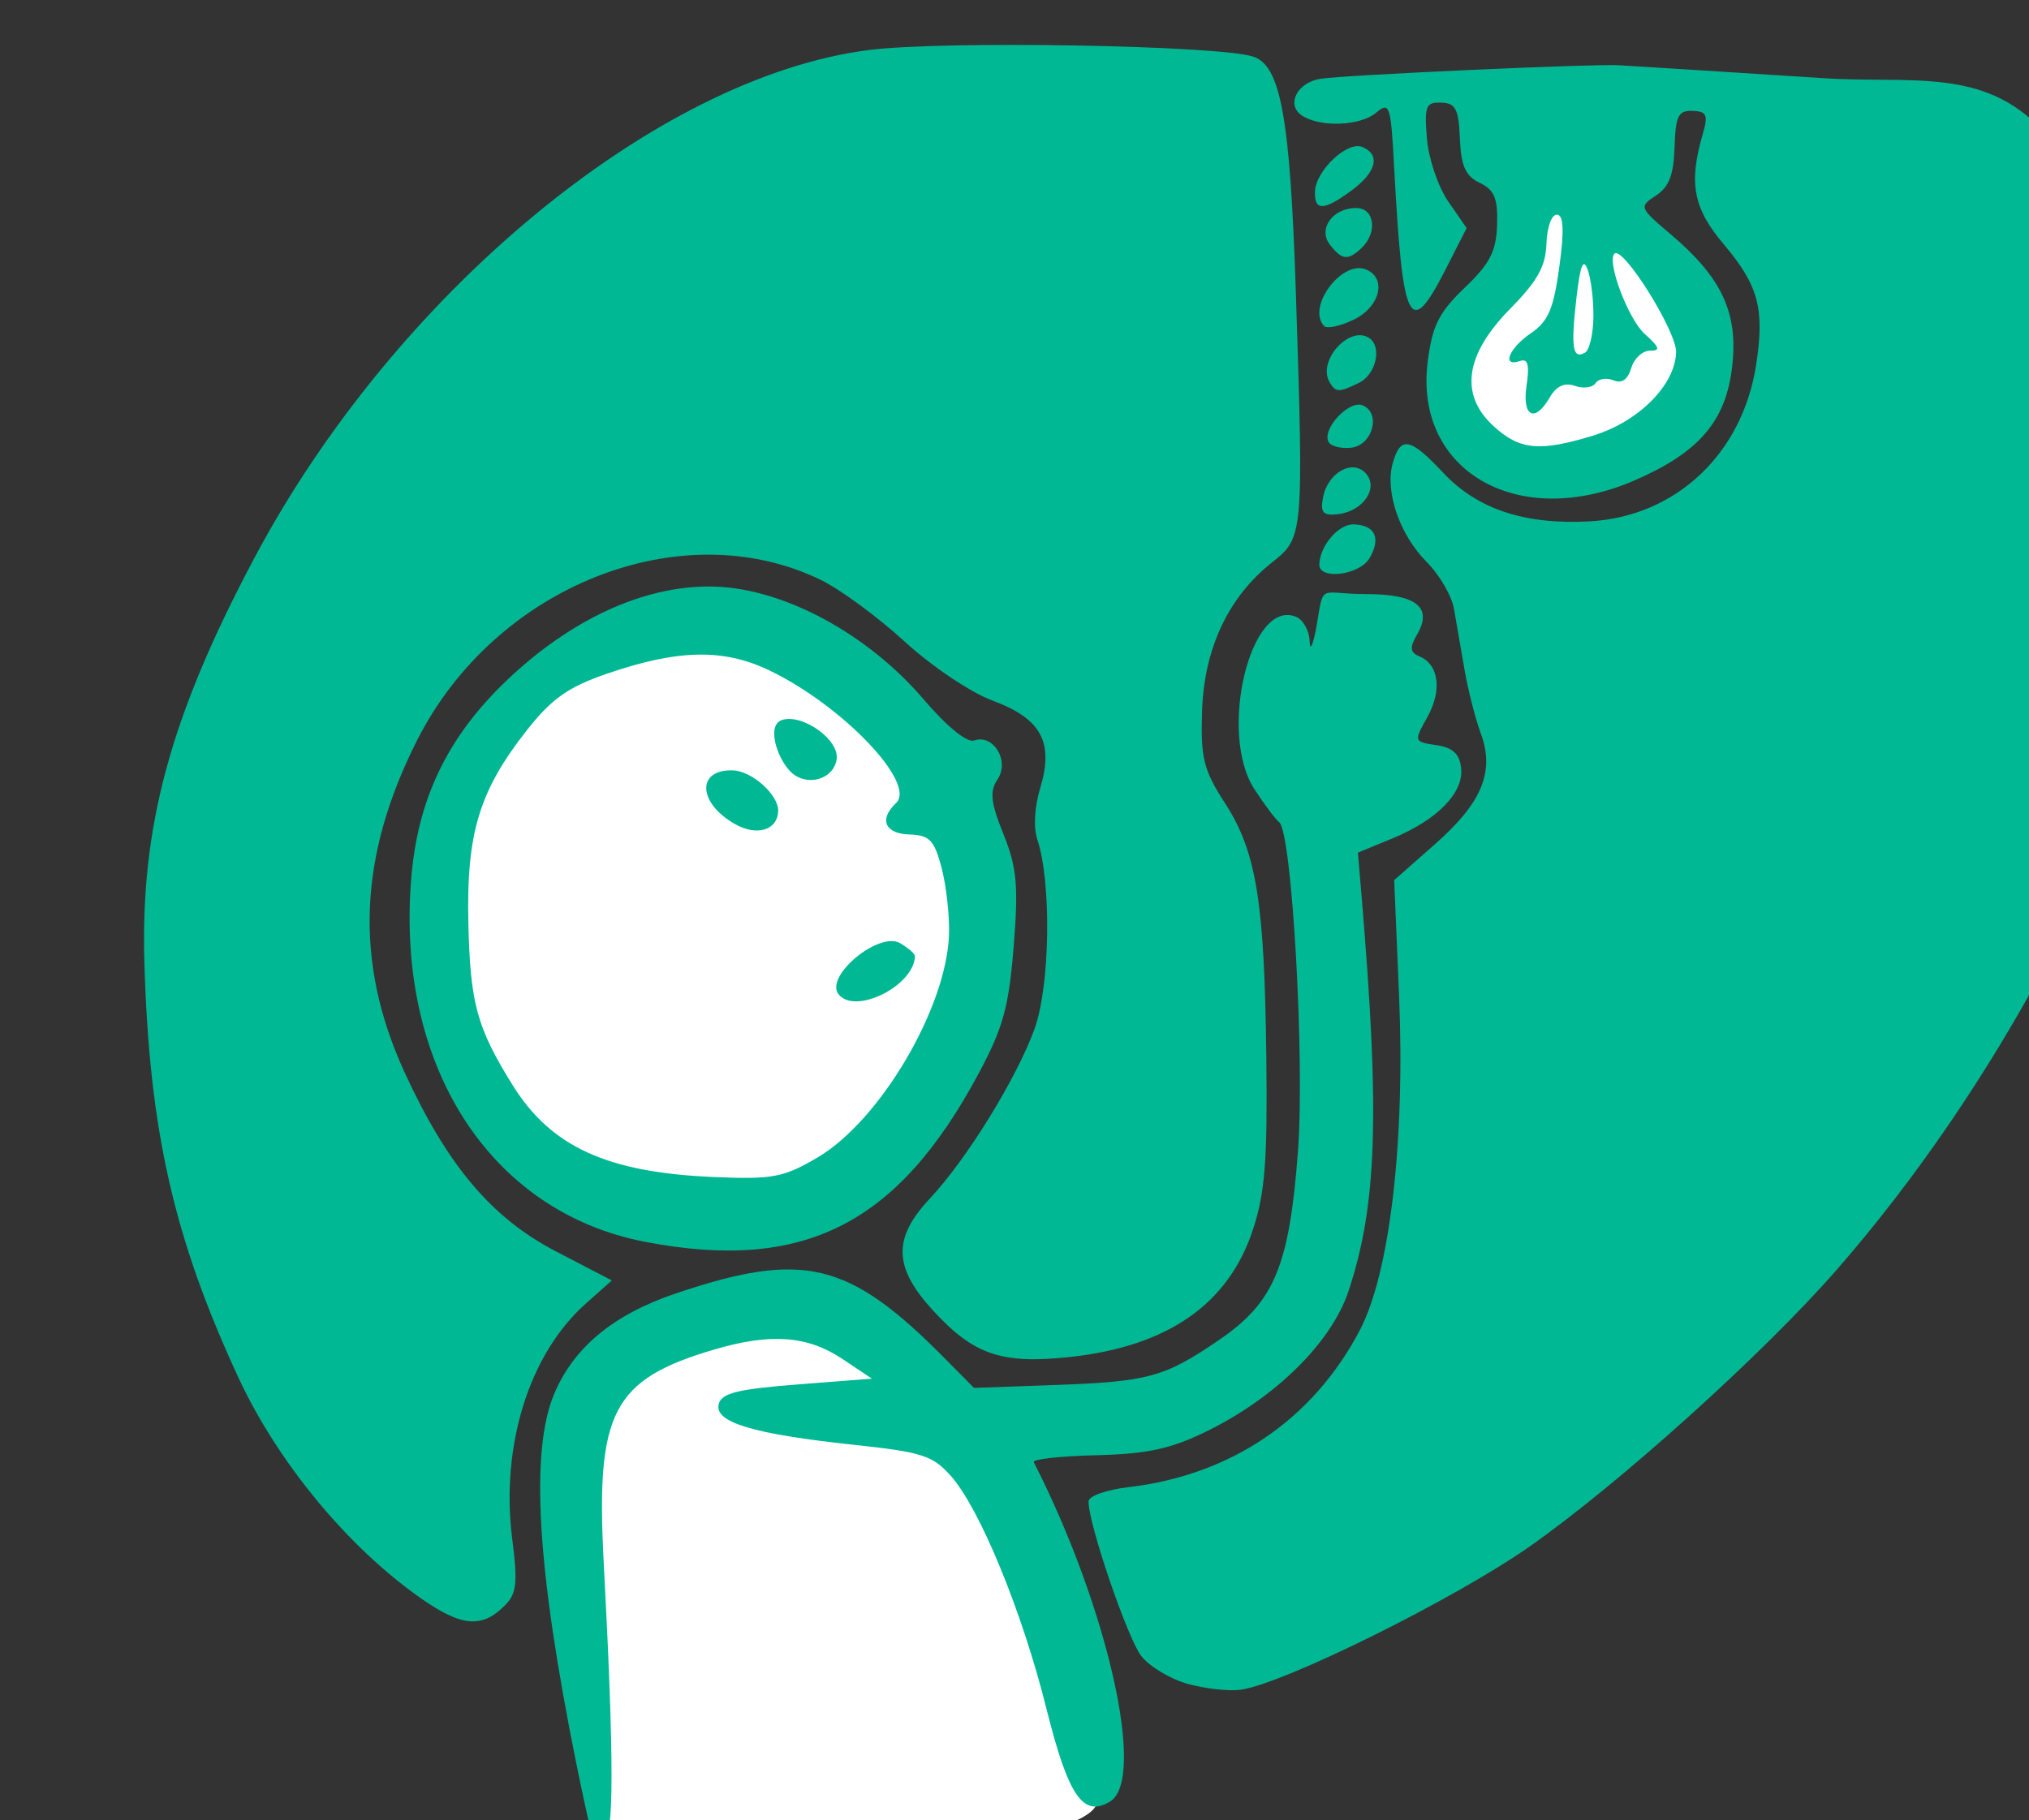<?xml version="1.0" ?><svg height="173.398mm" viewBox="0 0 193.223 173.398" width="193.223mm" xmlns="http://www.w3.org/2000/svg">
    <rect x="0" y="0" width="193.223" height="173.398" fill="#333333" stroke="none"/>
    <path d="m 36752.721,12738.594 -25.668,9.375 c 0.947,26.679 2.653,37.249 -11.553,52.25 -14.207,15.002 -20.554,48.158 3.029,58.812 23.582,10.655 58.342,-7.415 65.635,-19.689 7.293,-12.274 21.972,-27.957 3.219,-43.811 -18.752,-15.853 -34.662,-56.937 -34.662,-56.937 z m -319.926,180.734 c -11.464,-0.221 -22.865,1.936 -33.52,6.731 -42.619,19.177 -73.588,53.443 -60.234,122.228 13.354,68.784 42.335,67.506 109.957,82.166 78.799,-13.126 93.1,-103.22 70.275,-151.891 -17.118,-36.501 -52.085,-58.571 -86.478,-59.234 z m 17.627,241.738 c -24.012,0.161 -50.305,15.835 -58.154,32.801 -9.66,20.883 -6.23,92.394 4.601,155.574 21.439,29.002 180.65,6.288 177.809,-10.248 -2.842,-16.536 -10.703,-58.129 -25.194,-89.496 -14.491,-31.366 -56.161,-76.542 -83.058,-86.088 -5.044,-1.79 -10.463,-2.58 -16.004,-2.543 z" fill="#FFFFFF" paint-order="markers stroke fill" transform="translate(99.402,19.725) matrix(0.265,0,0,0.265,-8809.175,-2737.045) translate(-3313.529,-2437.82)"/>
    <path d="m 33079.34,10911.622 c -0.619,-2.079 -2.912,-12.593 -5.097,-23.367 -14.205,-70.072 -16.751,-112.413 -8.014,-133.21 7.034,-16.743 21.349,-28.557 43.745,-36.105 45.834,-15.448 62.093,-11.524 96.547,23.294 l 10.567,10.679 29.094,-1.045 c 33.609,-1.205 39.409,-2.802 59.077,-16.267 19.743,-13.516 25.148,-26.479 28.247,-67.766 2.492,-33.191 -2.176,-114.834 -6.763,-118.28 -1.271,-0.955 -5.273,-6.292 -8.896,-11.856 -13.142,-20.199 -1.376,-68.852 14.985,-61.947 2.57,1.087 4.762,5.049 4.872,8.809 0.11,3.758 1.195,1.478 2.412,-5.067 2.781,-16.405 0.69,-11.896 17.741,-11.918 18.104,-0.02 24.142,4.699 18.494,14.463 -2.804,4.85 -2.619,6.491 0.91,7.979 6.928,2.924 8.078,12.255 2.697,21.87 -4.847,8.66 -4.806,8.786 3.258,9.984 5.954,0.886 8.371,3.125 8.928,8.268 0.96,8.886 -8.587,18.635 -24.782,25.305 l -12.315,5.074 1.374,16.325 c 6.572,77.98 5.472,110.58 -4.767,141.317 -6.105,18.319 -25.917,37.977 -50.546,50.151 -13.122,6.489 -21.547,8.34 -40.063,8.8 -12.897,0.32 -23.017,1.433 -22.489,2.468 26.717,52.441 40.551,114.129 27.367,122.053 -9.649,5.795 -14.964,-2.008 -22.829,-33.503 -8.7,-34.847 -23.964,-71.976 -34.384,-83.642 -6.494,-7.274 -10.313,-8.499 -34.611,-11.105 -36.369,-3.898 -50.254,-8.042 -48.782,-14.552 0.906,-4.01 6.631,-5.465 28.109,-7.14 l 26.97,-2.103 -10.596,-7.083 c -12.564,-8.398 -25.828,-9.366 -46.142,-3.362 -36.473,10.781 -42.516,22.433 -39.642,76.438 3.754,70.52 3.747,100.058 -0.02,99.934 -1.942,-0.07 -4.037,-1.818 -4.655,-3.893 z m 214.637,-52.292 c -6.269,-1.727 -13.818,-6.242 -16.777,-10.039 -5.011,-6.431 -19.192,-48.094 -18.943,-55.656 0.07,-1.863 6.479,-4.126 14.266,-5.033 36.93,-4.301 66.416,-24.313 83.244,-56.499 10.757,-20.576 16.288,-67.882 14.066,-120.359 l -1.752,-41.344 14.826,-13.075 c 16.806,-14.826 21.382,-26.009 16.273,-39.746 -1.904,-5.123 -4.525,-15.412 -5.824,-22.862 -1.296,-7.451 -3.006,-17.305 -3.798,-21.901 -0.789,-4.597 -5.201,-12.15 -9.801,-16.785 -9.801,-9.877 -15.091,-25.395 -12.157,-35.649 2.788,-9.736 6.29,-9.034 18.144,3.628 12.23,13.064 29.398,18.74 52.678,17.421 30.975,-1.756 54.886,-24.337 59.764,-56.436 3.055,-20.097 0.799,-28.382 -11.716,-43.197 -10.913,-12.909 -12.632,-21.97 -7.5,-39.552 2.011,-6.891 1.445,-8.183 -3.659,-8.351 -5.149,-0.169 -6.1,1.751 -6.474,13.084 -0.329,9.999 -1.988,14.297 -6.703,17.372 -6.115,3.989 -5.984,4.324 5.353,13.929 18.416,15.599 24.295,28.296 22.048,47.615 -2.273,19.583 -11.921,30.802 -35.121,40.849 -41.932,18.16 -79.362,-3.475 -74.257,-42.921 1.661,-12.823 3.994,-17.458 13.264,-26.35 9.121,-8.741 11.33,-13.04 11.647,-22.659 0.311,-9.445 -0.966,-12.521 -6.239,-15.045 -5.121,-2.449 -6.746,-6.075 -7.129,-15.911 -0.417,-10.59 -1.547,-12.769 -6.701,-12.939 -5.541,-0.182 -6.084,1.172 -5.158,12.855 0.573,7.182 4.017,17.379 7.657,22.657 l 6.619,9.599 -7.514,14.761 c -12.998,25.524 -15.487,20.521 -18.571,-37.319 -1.154,-21.638 -1.618,-23.003 -6.44,-18.917 -5.695,4.819 -20.298,5.343 -26.749,0.955 -5.673,-3.86 -1.593,-11.834 6.728,-13.143 8.719,-1.377 97.28,-5.398 107.286,-4.873 4.109,0.224 37.039,2.296 73.176,4.625 31.305,2.115 57.971,-4.247 79.253,19.082 35.264,38.665 56.432,126.988 44.472,185.552 -14.141,69.224 -61.204,157.937 -118.723,223.786 -26.387,30.206 -78.076,76.79 -110.284,99.388 -26.924,18.892 -88.265,49.297 -103.862,51.485 -4.132,0.579 -12.645,-0.351 -18.912,-2.082 z m 145.43,-448.662 c 16.46,-5.01 29.605,-18.15 29.995,-29.988 0.244,-7.422 -19.072,-38.341 -22.153,-35.456 -2.915,2.73 4.975,23.608 10.928,28.911 5.309,4.73 5.709,6.002 1.865,5.954 -2.688,-0.03 -5.729,2.779 -6.76,6.252 -1.235,4.152 -3.419,5.662 -6.386,4.408 -2.479,-1.044 -5.38,-0.588 -6.449,1.018 -1.066,1.606 -4.41,2.046 -7.429,0.978 -3.685,-1.306 -6.629,0.03 -8.967,4.07 -5.444,9.416 -10.087,7.042 -8.386,-4.28 1.103,-7.333 0.454,-9.718 -2.377,-8.739 -6.744,2.337 -4.028,-4.542 3.952,-10.006 6.225,-4.262 8.117,-8.693 10.192,-23.859 1.791,-13.099 1.535,-18.655 -0.869,-18.735 -1.914,-0.07 -3.567,4.516 -3.761,10.421 -0.27,8.17 -3.19,13.416 -13.037,23.418 -16.225,16.477 -18.281,30.847 -6.022,42.116 9.411,8.648 16.501,9.35 35.664,3.517 z m 0.268,-42.55 c 0.09,-6.074 -0.833,-13.771 -2.04,-17.101 -1.614,-4.458 -2.691,-1.72 -4.079,10.339 -2.032,17.653 -1.332,21.988 3.126,19.431 1.562,-0.895 2.91,-6.598 2.993,-12.669 z m -421.197,460.529 c -26.357,-18.403 -51.708,-49.09 -65.868,-79.728 -23.133,-50.054 -31.864,-88.612 -33.653,-148.617 -1.465,-49.013 9.278,-88.698 39.336,-145.36 50.653,-95.484 144.983,-173.446 221.376,-182.967 26.963,-3.359 124.956,-1.66 137.685,2.39 9.961,3.167 13.355,21.94 15.407,85.169 2.812,86.667 2.713,87.783 -8.446,96.56 -15.749,12.383 -24.531,30.963 -25.272,53.473 -0.557,16.907 0.518,21.226 8.266,33.203 11.292,17.453 14.201,35.488 14.833,91.909 0.413,36.696 -0.474,48.053 -4.785,61.242 -8.775,26.853 -30.601,42.073 -65.789,45.878 -24.591,2.661 -34.634,-0.773 -49.348,-16.867 -14.092,-15.417 -14.347,-25.865 -0.983,-40.111 13.215,-14.086 31.08,-43.035 37.577,-60.884 5.624,-15.454 6.18,-52.691 1.015,-68.199 -1.418,-4.259 -1.001,-11.669 1.032,-18.384 4.997,-16.527 0.414,-24.985 -17.063,-31.475 -7.975,-2.962 -21.925,-12.333 -31.679,-21.282 -9.589,-8.791 -23.165,-18.763 -30.173,-22.159 -50.125,-24.287 -116.929,2.276 -144.959,57.639 -21.142,41.756 -22.633,79.797 -4.666,119.091 15.375,33.631 31.352,52.6 54.4,64.594 l 20.22,10.523 -9.357,8.32 c -20.38,18.12 -30.698,51.176 -26.43,84.673 1.977,15.515 1.577,19.45 -2.401,23.564 -8.279,8.564 -15.635,8.031 -30.275,-2.195 z m 80.602,-128.198 c -56.217,-10.725 -90.16,-63.907 -84.129,-131.819 2.57,-28.951 13.969,-51.508 36.443,-72.119 23.06,-21.146 48.936,-32.399 72.705,-31.616 24.86,0.819 54.744,16.973 74.818,40.445 8.505,9.948 15.651,15.758 18.259,14.856 6.915,-2.395 12.794,7.383 8.386,13.951 -2.918,4.342 -2.491,8.322 2.118,19.743 4.812,11.923 5.422,18.63 3.665,40.337 -1.766,21.83 -3.782,29.172 -12.463,45.436 -29.095,54.488 -62.897,71.642 -119.802,60.786 z m 61.799,-30.374 c 22.456,-13.225 46.354,-53.778 47.223,-80.132 0.223,-6.781 -0.98,-17.58 -2.677,-24.002 -2.637,-9.991 -4.306,-11.712 -11.577,-11.951 -8.82,-0.291 -11.005,-5.464 -4.773,-11.299 7.493,-7.015 -19.145,-34.96 -45.397,-47.622 -16.608,-8.011 -33.031,-7.664 -58.811,1.239 -13.629,4.705 -19.633,8.971 -28.47,20.21 -17.119,21.777 -21.738,36.994 -21.02,69.235 0.642,28.811 3.04,37.629 15.827,58.21 13.813,22.229 33.82,31.449 71.879,33.129 21.585,0.955 25.493,0.231 37.796,-7.017 z m 7.503,-58.685 c -5.039,-6.497 14.567,-22.723 22.15,-18.336 2.966,1.714 5.368,3.831 5.34,4.704 -0.353,10.687 -21.601,21.224 -27.49,13.632 z m -37.183,-61.136 c -13.41,-7.613 -13.883,-19.738 -0.757,-19.305 6.895,0.226 16.462,8.825 16.27,14.621 -0.227,6.89 -7.67,9.137 -15.513,4.684 z m 19.694,-19.115 c -4.835,-5.163 -8.216,-16.43 -2.915,-18.264 7.267,-2.52 20.993,7.069 19.726,14.267 -1.312,7.442 -11.351,9.831 -16.811,3.997 z m 190.292,-74.253 c 0.222,-6.754 6.931,-14.539 12.375,-14.36 7.665,0.253 9.852,4.9 5.691,12.098 -3.58,6.188 -18.256,8.025 -18.066,2.262 z m 1.296,-23.908 c 1.626,-8.938 10.487,-14.058 15.346,-8.868 4.859,5.191 -0.832,13.694 -9.861,14.731 -5.432,0.621 -6.465,-0.478 -5.485,-5.863 z m 2.055,-20.021 c -2.618,-4.566 7.317,-15.293 12.24,-13.218 6.712,2.833 3.524,14.398 -4.201,15.241 -3.562,0.388 -7.179,-0.522 -8.039,-2.023 z m 0.288,-21.628 c -4.391,-7.66 7.209,-20.493 14.276,-15.796 4.703,3.124 2.479,13.074 -3.597,16.071 -7.305,3.606 -8.471,3.576 -10.678,-0.286 z m -1.934,-20.108 c -6.37,-6.805 6.437,-23.967 15.143,-20.29 7.548,3.184 4.918,13.539 -4.595,18.067 -4.803,2.285 -9.551,3.288 -10.548,2.223 z m 2.081,-29.244 c -4.473,-5.763 1.229,-13.429 9.777,-13.147 6.394,0.211 7.34,9.002 1.555,14.418 -4.853,4.544 -7.011,4.3 -11.332,-1.271 z m -5.358,-19.066 c 0.248,-7.536 11.661,-18.302 17.011,-16.044 6.655,2.808 5.085,9.069 -3.934,15.694 -9.936,7.301 -13.309,7.392 -13.077,0.35 z" fill="#00B894" transform="translate(99.402,19.725) matrix(0.265,0,0,0.265,-8809.175,-2737.045)"/>
</svg>